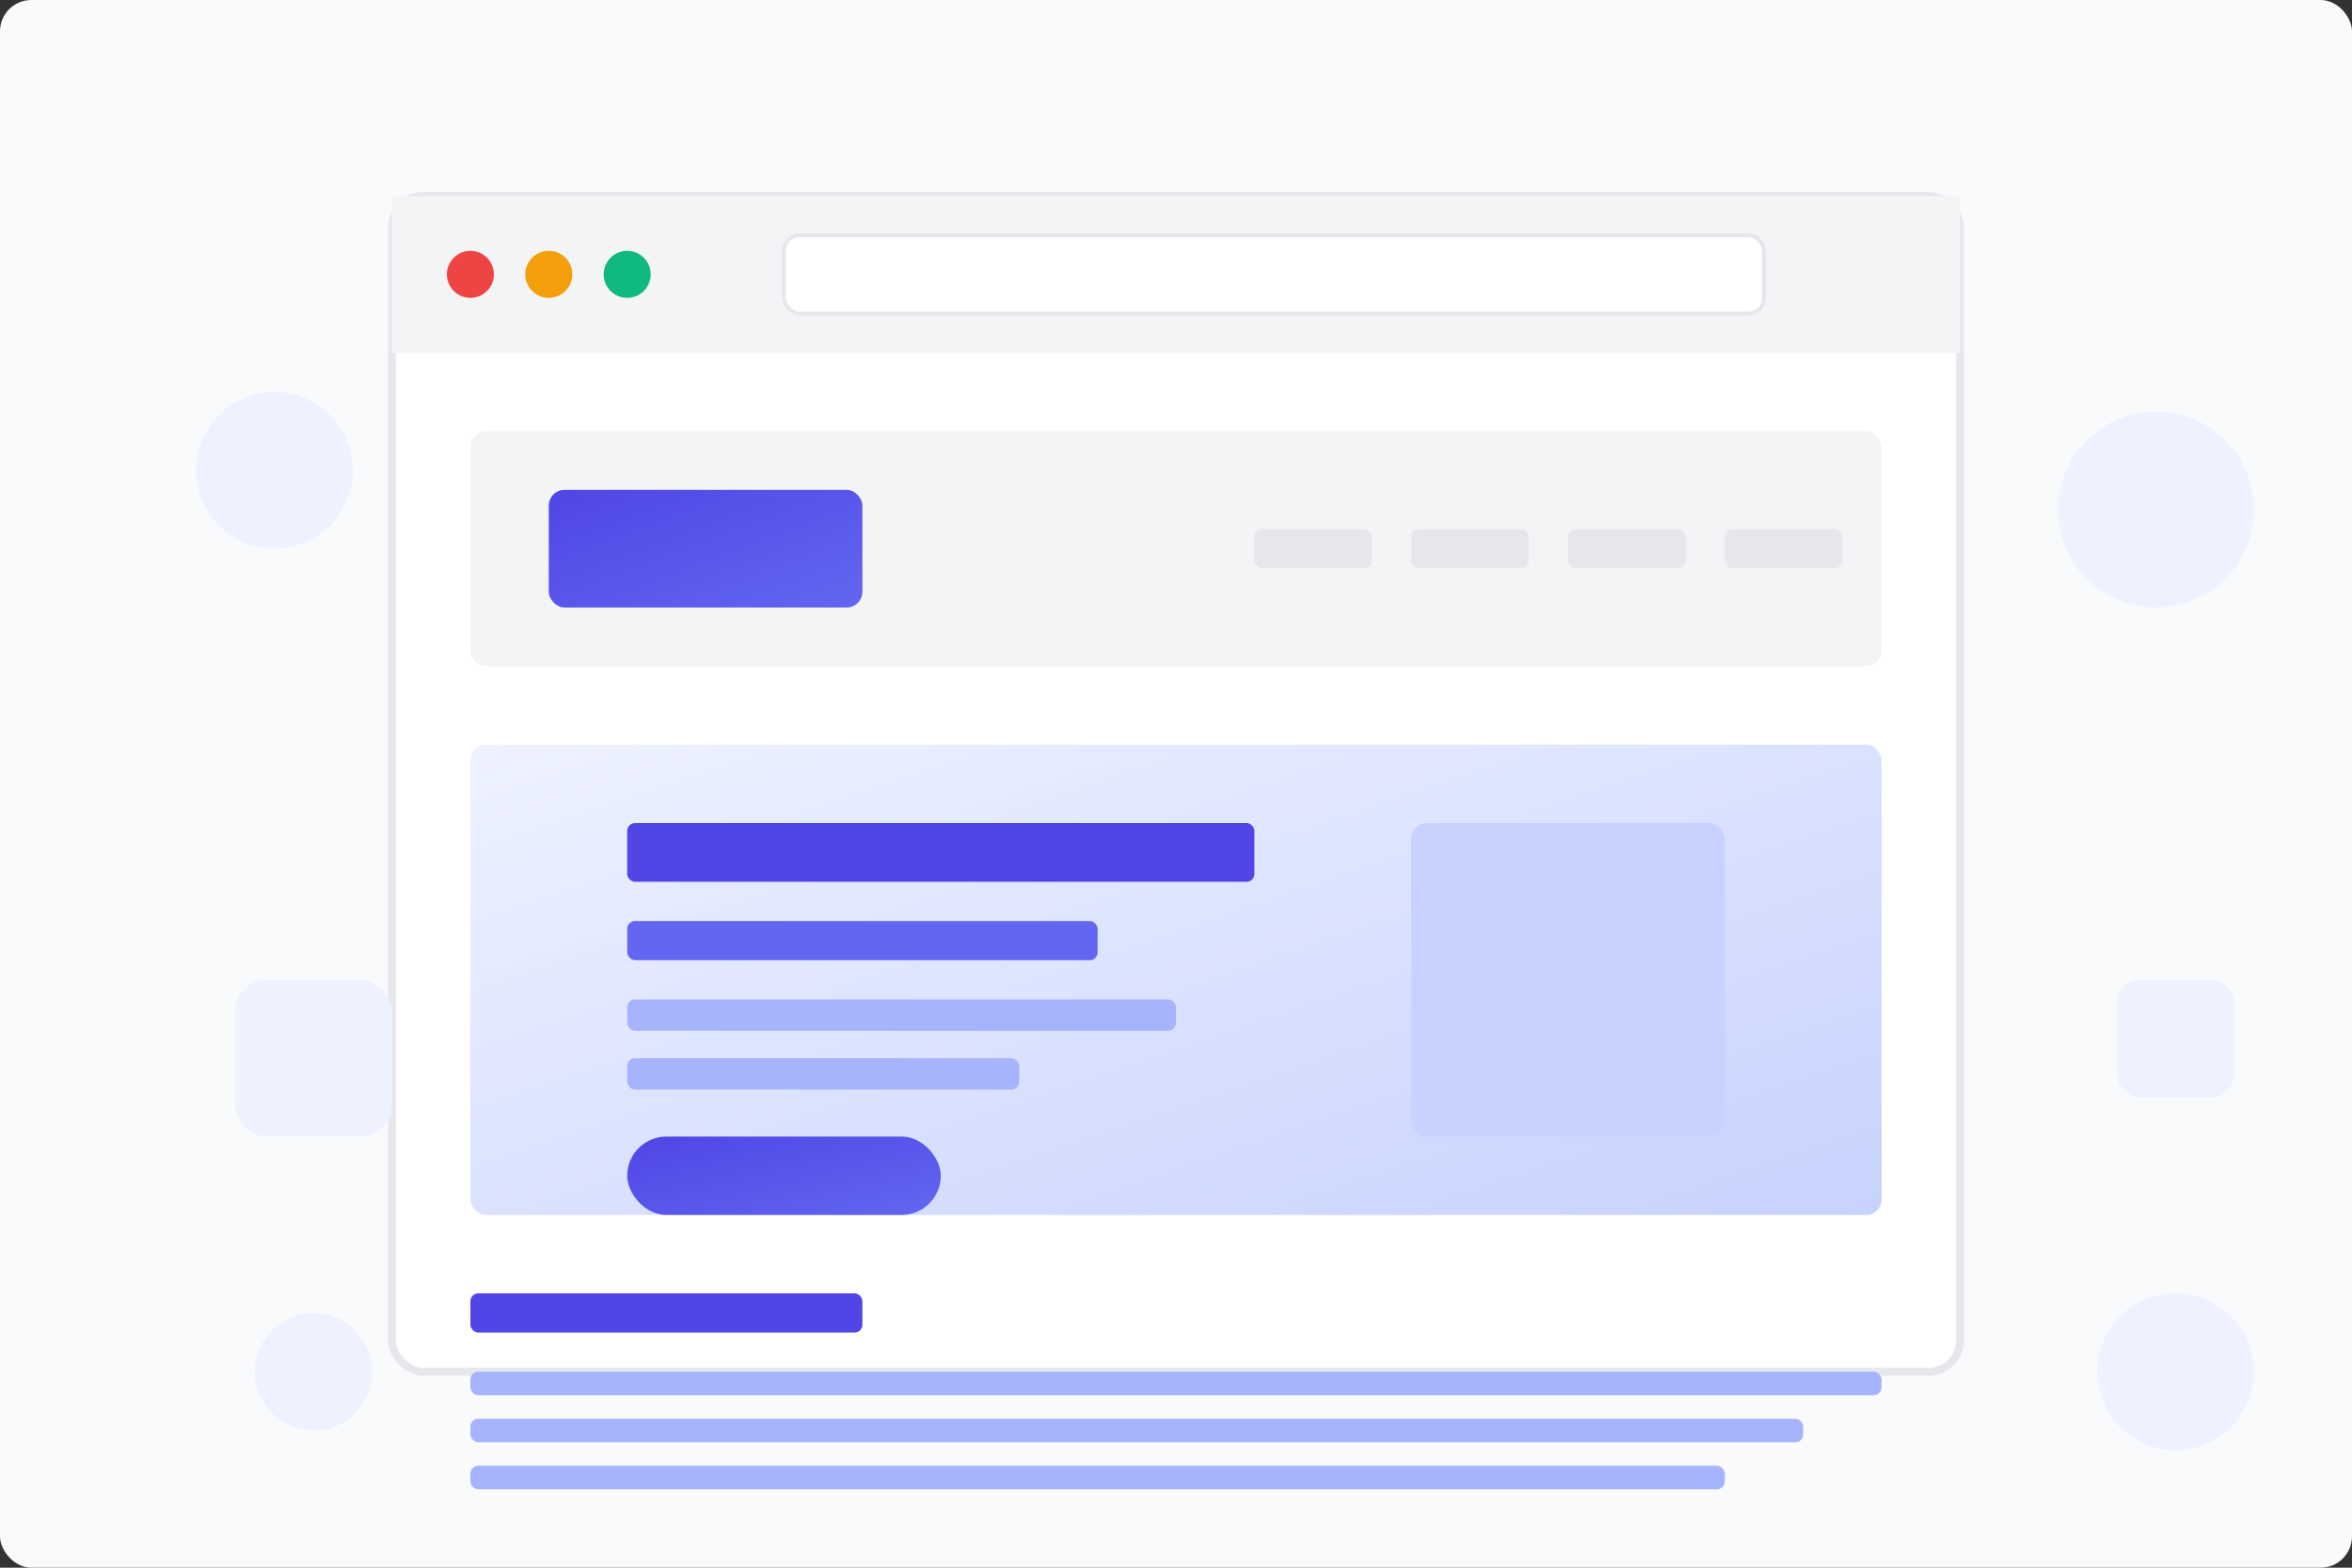 <?xml version="1.0" encoding="UTF-8"?>
<svg width="600px" height="400px" viewBox="0 0 600 400" version="1.1" xmlns="http://www.w3.org/2000/svg" xmlns:xlink="http://www.w3.org/1999/xlink">
    <rect x="0" y="0" width="600" height="400" fill="#333333" stroke="none"/>
    <title>Website Design</title>
    <defs>
        <linearGradient x1="0%" y1="0%" x2="100%" y2="100%" id="linearGradient-1">
            <stop stop-color="#4F46E5" offset="0%"></stop>
            <stop stop-color="#6366F1" offset="100%"></stop>
        </linearGradient>
        <linearGradient x1="0%" y1="0%" x2="100%" y2="100%" id="linearGradient-2">
            <stop stop-color="#EEF2FF" offset="0%"></stop>
            <stop stop-color="#C7D2FE" offset="100%"></stop>
        </linearGradient>
    </defs>
    <g id="Website-Design" stroke="none" stroke-width="1" fill="none" fill-rule="evenodd">
        <rect id="Background" fill="#F9FAFB" x="0" y="0" width="600" height="400" rx="8"></rect>
        
        <!-- Browser Window -->
        <g id="Browser" transform="translate(100, 50)">
            <rect id="Window" fill="#FFFFFF" x="0" y="0" width="400" height="300" rx="8" stroke="#E5E7EB" stroke-width="2"></rect>
            <rect id="Toolbar" fill="#F3F4F6" x="0" y="0" width="400" height="40" rx="8 8 0 0"></rect>
            
            <!-- Browser Controls -->
            <circle id="Close" fill="#EF4444" cx="20" cy="20" r="6"></circle>
            <circle id="Minimize" fill="#F59E0B" cx="40" cy="20" r="6"></circle>
            <circle id="Expand" fill="#10B981" cx="60" cy="20" r="6"></circle>
            
            <!-- Address Bar -->
            <rect id="AddressBar" fill="#FFFFFF" x="100" y="10" width="250" height="20" rx="4" stroke="#E5E7EB" stroke-width="1"></rect>
            
            <!-- Website Content -->
            <g id="Content" transform="translate(20, 60)">
                <!-- Header -->
                <rect id="Header" fill="#F3F4F6" x="0" y="0" width="360" height="60" rx="4"></rect>
                <rect id="Logo" fill="url(#linearGradient-1)" x="20" y="15" width="80" height="30" rx="4"></rect>
                
                <!-- Navigation -->
                <rect id="Nav1" fill="#E5E7EB" x="200" y="25" width="30" height="10" rx="2"></rect>
                <rect id="Nav2" fill="#E5E7EB" x="240" y="25" width="30" height="10" rx="2"></rect>
                <rect id="Nav3" fill="#E5E7EB" x="280" y="25" width="30" height="10" rx="2"></rect>
                <rect id="Nav4" fill="#E5E7EB" x="320" y="25" width="30" height="10" rx="2"></rect>
                
                <!-- Hero Section -->
                <rect id="HeroBackground" fill="url(#linearGradient-2)" x="0" y="80" width="360" height="120" rx="4"></rect>
                <rect id="HeroTitle" fill="#4F46E5" x="40" y="100" width="160" height="15" rx="2"></rect>
                <rect id="HeroSubtitle" fill="#6366F1" x="40" y="125" width="120" height="10" rx="2"></rect>
                <rect id="HeroText" fill="#A5B4FC" x="40" y="145" width="140" height="8" rx="2"></rect>
                <rect id="HeroText2" fill="#A5B4FC" x="40" y="160" width="100" height="8" rx="2"></rect>
                <rect id="HeroButton" fill="url(#linearGradient-1)" x="40" y="180" width="80" height="20" rx="10"></rect>
                
                <!-- Hero Image -->
                <rect id="HeroImage" fill="#C7D2FE" x="240" y="100" width="80" height="80" rx="4"></rect>
                
                <!-- Content Section -->
                <rect id="ContentTitle" fill="#4F46E5" x="0" y="220" width="100" height="10" rx="2"></rect>
                <rect id="ContentText" fill="#A5B4FC" x="0" y="240" width="360" height="6" rx="2"></rect>
                <rect id="ContentText2" fill="#A5B4FC" x="0" y="252" width="340" height="6" rx="2"></rect>
                <rect id="ContentText3" fill="#A5B4FC" x="0" y="264" width="320" height="6" rx="2"></rect>
            </g>
        </g>
        
        <!-- Design Elements -->
        <g id="DesignElements" transform="translate(50, 100)">
            <circle id="Circle1" fill="#EEF2FF" cx="20" cy="20" r="20"></circle>
            <rect id="Rectangle1" fill="#EEF2FF" x="10" y="150" width="40" height="40" rx="8"></rect>
            <circle id="Circle2" fill="#EEF2FF" cx="30" cy="250" r="15"></circle>
        </g>
        
        <g id="DesignElements2" transform="translate(520, 100)">
            <circle id="Circle3" fill="#EEF2FF" cx="30" cy="30" r="25"></circle>
            <rect id="Rectangle2" fill="#EEF2FF" x="20" y="150" width="30" height="30" rx="6"></rect>
            <circle id="Circle4" fill="#EEF2FF" cx="35" cy="250" r="20"></circle>
        </g>
    </g>
</svg>

